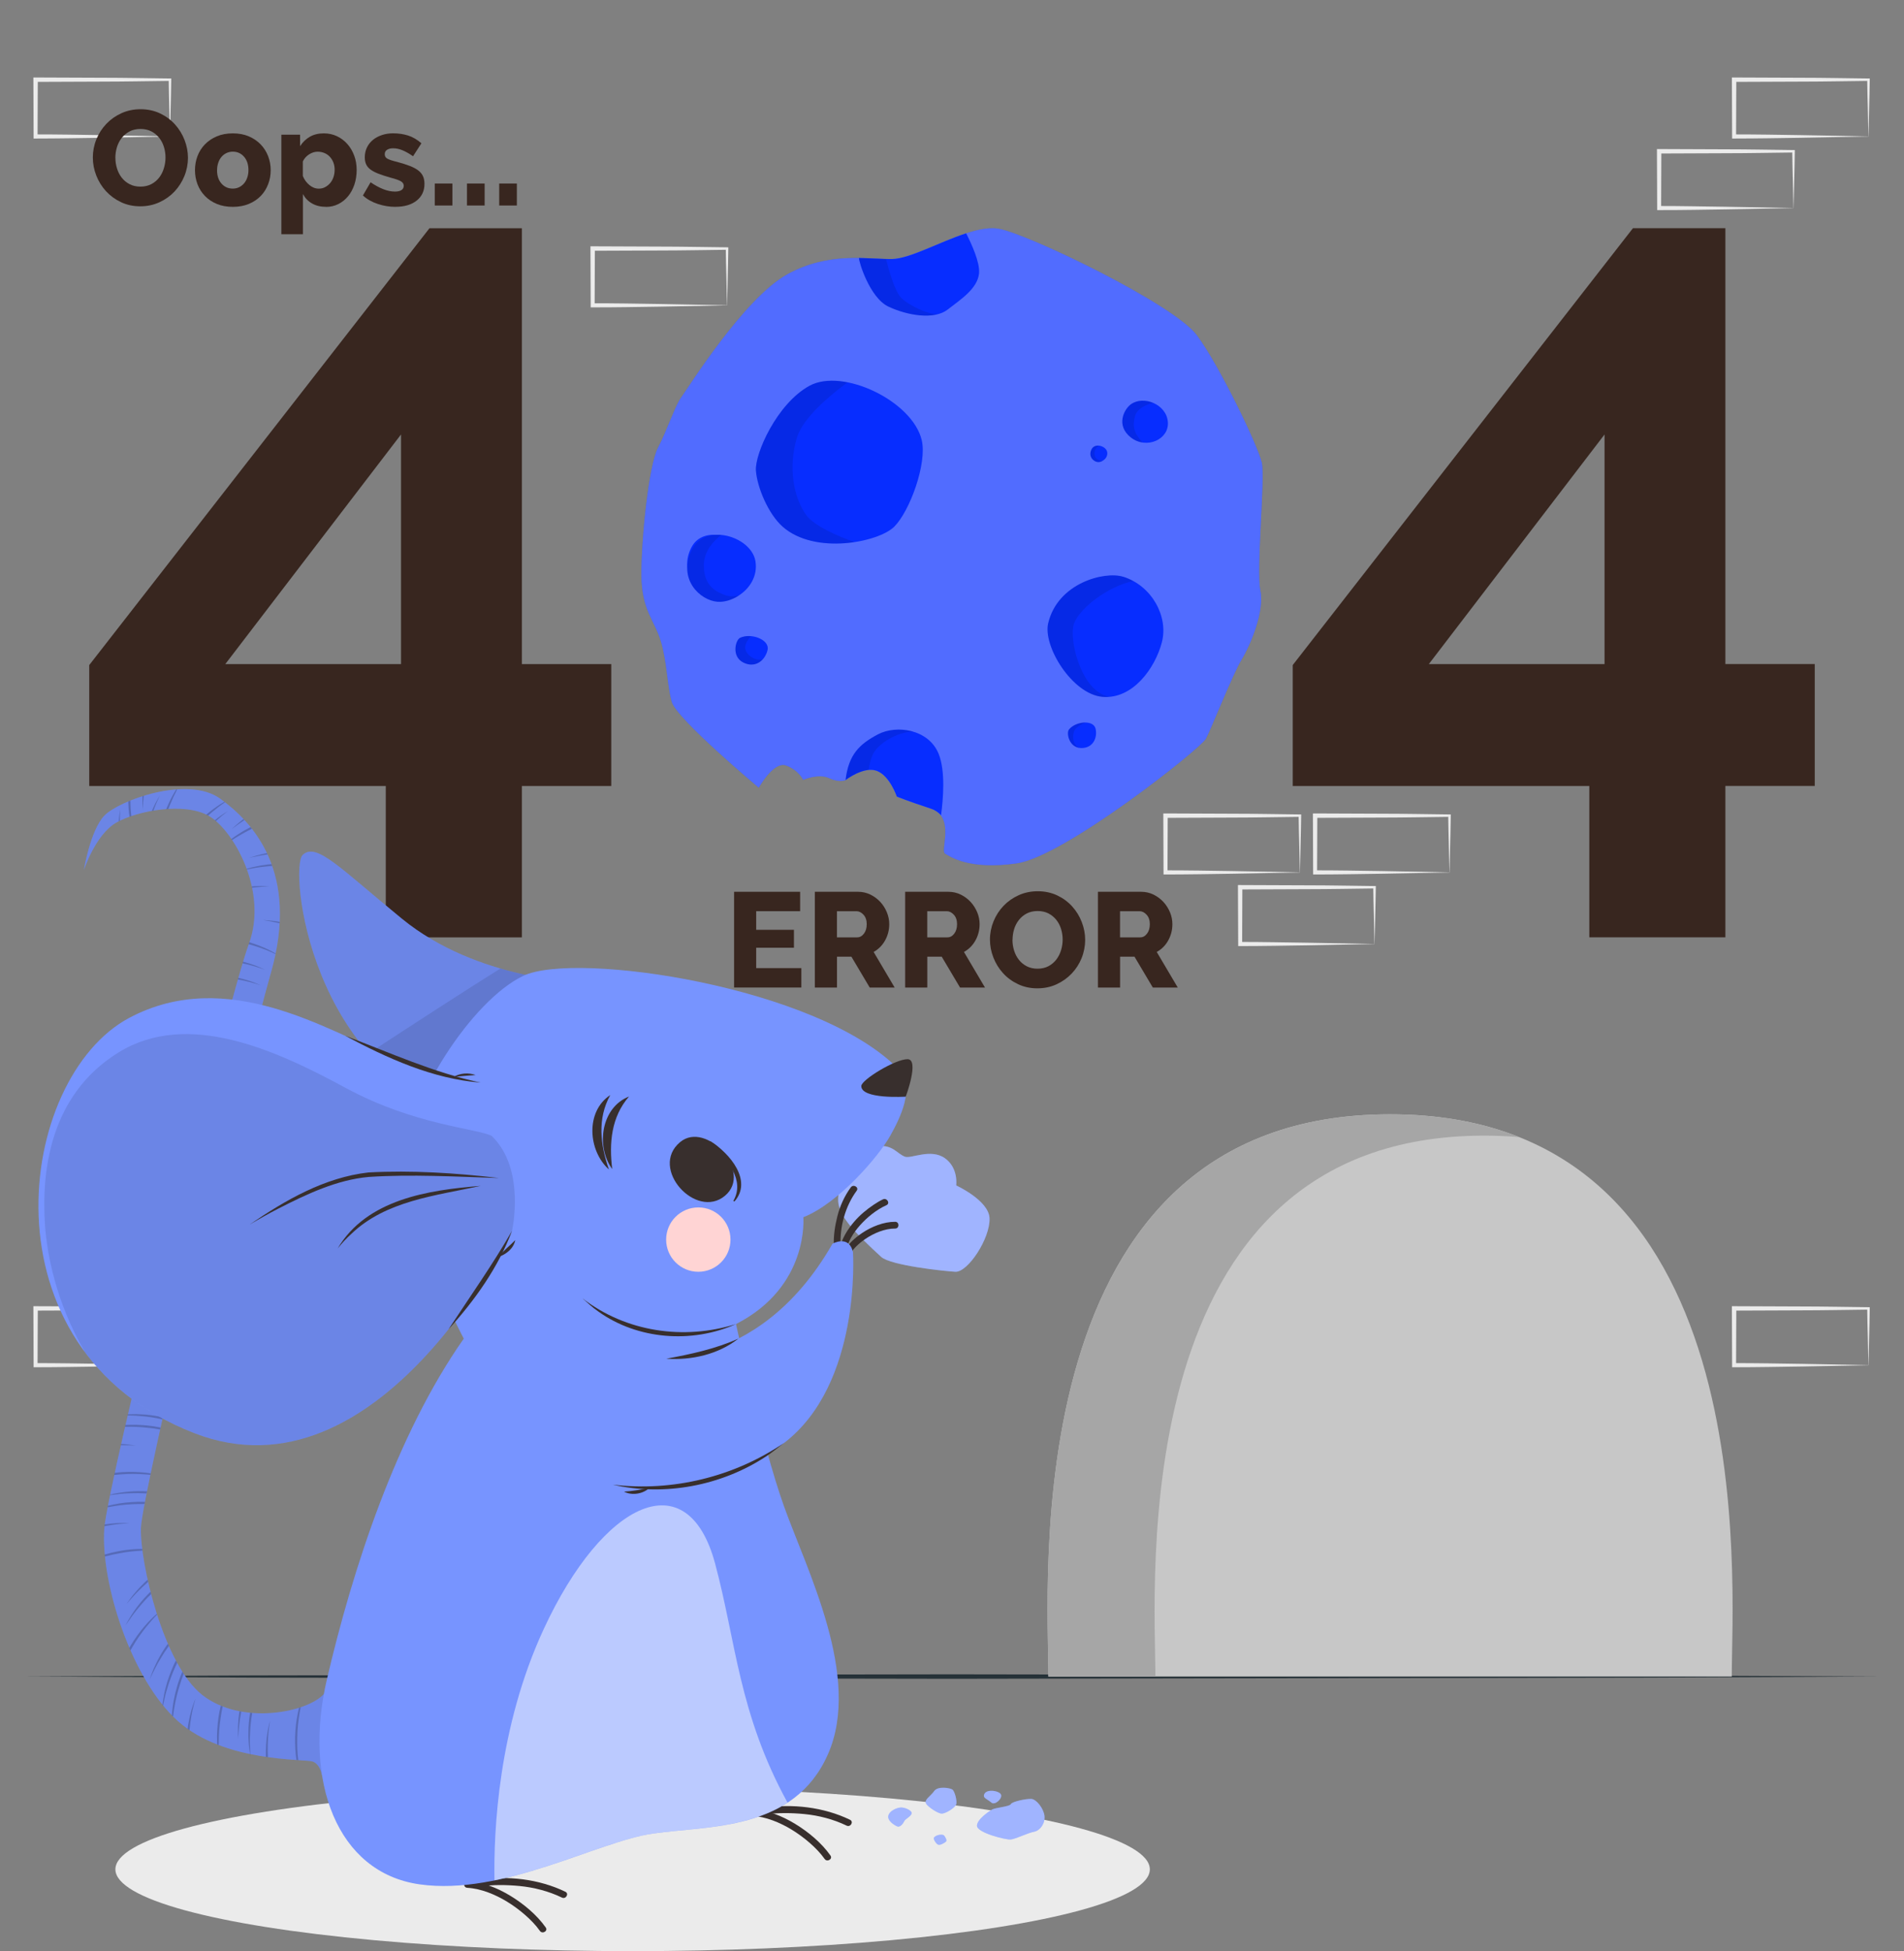 <?xml version="1.0" encoding="UTF-8"?>
<svg xmlns="http://www.w3.org/2000/svg" viewBox="0 0 423.71 434.08">
  <rect x="0" y="0" width="423.71" height="434.08" fill="#808080" stroke="none"/>
  <defs>
    <style>
      .cls-1 {
        opacity: .1;
      }

      .cls-1, .cls-2, .cls-3, .cls-4, .cls-5, .cls-6, .cls-7, .cls-8, .cls-9, .cls-10, .cls-11, .cls-12, .cls-13, .cls-14 {
        stroke-width: 0px;
      }

      .cls-2 {
        opacity: .5;
      }

      .cls-2, .cls-4, .cls-12 {
        fill: #fff;
      }

      .cls-15 {
        opacity: .2;
      }

      .cls-16, .cls-4 {
        opacity: .3;
      }

      .cls-5 {
        fill: #7794ff;
      }

      .cls-6 {
        fill: #263238;
      }

      .cls-7 {
        fill: #38261f;
      }

      .cls-8 {
        fill: #382f2d;
      }

      .cls-9 {
        fill: #072dff;
      }

      .cls-10 {
        fill: #c7c7c7;
      }

      .cls-11 {
        fill: #a6a6a6;
      }

      .cls-13 {
        fill: #ffd4d4;
      }

      .cls-14 {
        fill: #ebebeb;
      }
    </style>
  </defs>
  <g id="Background_Complete" data-name="Background Complete">
    <g>
      <path class="cls-14" d="m54.49,287.8l-14.83.28-7.51.11c-2.51.05-5.03.04-7.55.06h-.44s0-.45,0-.45l-.05-12.63v-.5s.5,0,.5,0l14.95.06c4.98,0,9.97.11,14.95.16h.28s0,.27,0,.27c-.02,2.14-.09,4.27-.13,6.38l-.14,6.26Zm0,0l-.14-6.38c-.05-2.1-.11-4.19-.13-6.26l.27.27c-4.98.05-9.97.16-14.95.16l-14.95.06.5-.5-.05,12.63-.45-.45c2.47.02,4.93,0,7.4.06l7.43.11,15.06.28Z"/>
      <path class="cls-14" d="m37.81,303.73l-14.83.28-7.51.11c-2.51.05-5.03.04-7.55.06h-.44s0-.45,0-.45l-.05-12.63v-.5s.5,0,.5,0l14.95.06c4.98,0,9.97.11,14.95.16h.28s0,.27,0,.27c-.02,2.14-.09,4.27-.13,6.38l-.14,6.26Zm0,0l-.14-6.38c-.05-2.1-.11-4.19-.13-6.26l.27.27c-4.98.05-9.97.16-14.95.16l-14.95.06.5-.5-.05,12.63-.45-.45c2.47.02,4.93,0,7.4.05l7.43.11,15.06.28Z"/>
      <path class="cls-14" d="m37.81,30.37l-14.83.28-7.51.11c-2.51.05-5.03.04-7.55.06h-.44s0-.45,0-.45l-.05-12.63v-.5s.5,0,.5,0l14.95.06c4.98,0,9.97.11,14.95.16h.28s0,.27,0,.27c-.02,2.14-.09,4.27-.13,6.38l-.14,6.26Zm0,0l-.14-6.38c-.05-2.1-.11-4.19-.13-6.26l.27.27c-4.98.05-9.97.16-14.95.16l-14.95.06.5-.5-.05,12.63-.45-.45c2.47.02,4.93,0,7.4.05l7.43.11,15.06.28Z"/>
      <path class="cls-14" d="m415.79,30.37l-14.83.28-7.51.11c-2.51.05-5.03.04-7.55.06h-.44s0-.45,0-.45l-.05-12.63v-.5s.5,0,.5,0l14.95.06c4.98,0,9.97.11,14.95.16h.28s0,.27,0,.27c-.02,2.14-.09,4.27-.13,6.38l-.14,6.26Zm0,0l-.14-6.38c-.05-2.1-.11-4.19-.13-6.26l.27.27c-4.98.05-9.97.16-14.95.16l-14.95.06.5-.5-.05,12.63-.45-.45c2.47.02,4.93,0,7.4.05l7.43.11,15.06.28Z"/>
      <path class="cls-14" d="m399.11,46.3l-14.83.28-7.51.11c-2.51.05-5.03.04-7.55.05h-.44s0-.45,0-.45l-.05-12.63v-.5s.5,0,.5,0l14.95.06c4.98,0,9.97.11,14.95.16h.28s0,.27,0,.27c-.02,2.14-.09,4.27-.13,6.38l-.14,6.26Zm0,0l-.14-6.38c-.05-2.1-.11-4.19-.13-6.26l.27.27c-4.98.05-9.97.16-14.95.16l-14.95.06.5-.5-.05,12.63-.45-.45c2.47.02,4.93,0,7.4.06l7.43.11,15.06.28Z"/>
      <path class="cls-14" d="m322.55,194.1l-14.83.28-7.51.11c-2.51.05-5.03.04-7.55.06h-.44s0-.45,0-.45l-.05-12.63v-.5s.5,0,.5,0l14.95.06c4.98,0,9.97.11,14.95.16h.28s0,.27,0,.27c-.02,2.14-.09,4.27-.13,6.38l-.14,6.26Zm0,0l-.14-6.38c-.05-2.1-.11-4.19-.13-6.26l.27.27c-4.98.05-9.97.16-14.95.16l-14.95.06.5-.5-.05,12.63-.45-.45c2.47.02,4.93,0,7.4.05l7.43.11,15.06.28Z"/>
      <path class="cls-14" d="m305.87,210.03l-14.83.28-7.51.11c-2.51.05-5.03.04-7.55.06h-.44s0-.45,0-.45l-.05-12.63v-.5s.5,0,.5,0l14.95.06c4.98,0,9.97.11,14.95.16h.28s0,.27,0,.27c-.02,2.14-.09,4.27-.13,6.38l-.14,6.26Zm0,0l-.14-6.38c-.05-2.1-.11-4.19-.13-6.26l.27.27c-4.98.05-9.97.16-14.95.16l-14.95.06.5-.5-.05,12.63-.45-.45c2.47.02,4.93,0,7.4.06l7.43.11,15.06.28Z"/>
      <path class="cls-14" d="m289.26,194.1l-14.83.28-7.51.11c-2.51.05-5.03.04-7.55.06h-.44s0-.45,0-.45l-.05-12.63v-.5s.5,0,.5,0l14.95.06c4.98,0,9.97.11,14.95.16h.28s0,.27,0,.27c-.02,2.14-.09,4.27-.13,6.38l-.14,6.26Zm0,0l-.14-6.38c-.05-2.1-.11-4.19-.13-6.26l.27.27c-4.98.05-9.97.16-14.95.16l-14.95.06.5-.5-.05,12.63-.45-.45c2.47.02,4.93,0,7.4.05l7.43.11,15.06.28Z"/>
      <path class="cls-14" d="m415.79,303.73l-14.83.28-7.51.11c-2.51.05-5.03.04-7.55.06h-.44s0-.45,0-.45l-.05-12.63v-.5s.5,0,.5,0l14.95.06c4.98,0,9.97.11,14.95.16h.28s0,.27,0,.27c-.02,2.14-.09,4.27-.13,6.38l-.14,6.26Zm0,0l-.14-6.38c-.05-2.1-.11-4.19-.13-6.26l.27.27c-4.98.05-9.97.16-14.95.16l-14.95.06.5-.5-.05,12.63-.45-.45c2.47.02,4.93,0,7.4.05l7.43.11,15.06.28Z"/>
      <path class="cls-14" d="m161.78,67.94l-14.83.28-7.51.11c-2.51.05-5.03.04-7.55.05h-.44s0-.45,0-.45l-.05-12.63v-.5s.5,0,.5,0l14.95.06c4.98,0,9.97.11,14.95.16h.28s0,.27,0,.27c-.02,2.14-.09,4.27-.13,6.38l-.14,6.26Zm0,0l-.14-6.38c-.05-2.1-.11-4.19-.13-6.26l.27.27c-4.98.05-9.97.16-14.95.16l-14.95.06.5-.5-.05,12.63-.45-.45c2.47.02,4.93,0,7.4.05l7.43.11,15.06.28Z"/>
    </g>
  </g>
  <g id="Floor">
    <polygon class="cls-6" points="5.23 372.99 56.88 372.74 108.54 372.65 211.85 372.49 315.17 372.65 366.82 372.74 418.48 372.99 366.82 373.23 315.17 373.32 211.85 373.49 108.54 373.32 56.88 373.23 5.23 372.99"/>
  </g>
  <g id="Shadow">
    <ellipse class="cls-14" cx="140.78" cy="415.88" rx="115.1" ry="18.2"/>
  </g>
  <g id="Mouse_house" data-name="Mouse house">
    <g>
      <path class="cls-10" d="m385.39,372.99h-152.08c0-20.58-7.75-125.09,76.03-125.09s76.04,104.51,76.04,125.09Z"/>
      <path class="cls-11" d="m338.08,252.98c-2.5-.22-5.11-.33-7.81-.33-80.62,0-73.15,100.55-73.15,120.34h-23.82c0-20.57-7.75-125.08,76.04-125.08,11.11,0,20.62,1.84,28.74,5.07Z"/>
    </g>
  </g>
  <g id="_404_Error" data-name="404 Error">
    <g>
      <g>
        <path class="cls-7" d="m85.85,208.54v-33.68H19.86v-26.9L95.57,50.78h20.57v96.96h19.89v27.12h-19.89v33.68h-30.29Zm-35.71-60.8h39.1v-51.08l-39.1,51.08Z"/>
        <path class="cls-7" d="m353.68,208.54v-33.68h-66v-26.9l75.71-97.19h20.57v96.96h19.89v27.12h-19.89v33.68h-30.29Zm-35.71-60.8h39.1v-51.08l-39.1,51.08Z"/>
        <g>
          <g>
            <path class="cls-9" d="m175.2,61.03c9.33-5.1,17.67-3.32,23.32-3.4,5.65-.08,17.15-7.91,23.75-6.73,6.6,1.18,38.96,16.78,44.09,23.71,5.13,6.93,13.64,24.73,14.43,28.31.79,3.58-1.29,23.8-.32,28.43.98,4.63-2.2,12.17-4.18,15.41s-6.75,15.38-7.93,17.58c-1.18,2.21-31.48,26.23-42.12,27.74-10.65,1.5-14.75-1.5-15.91-2.16-1.16-.66,2.34-8.21-3.17-10.02-5.51-1.81-7.57-2.69-7.57-2.69,0,0-1.56-4.63-4.46-5.72-2.9-1.09-6.95,2.05-6.95,2.05,0,0-1.23.69-3.65-.42-2.42-1.11-5.79.38-5.79.38,0,0-.97-2.14-3.78-3.19-2.81-1.05-6.1,4.93-6.1,4.93,0,0-18.37-15.36-19.38-19.13-1.02-3.77-1.02-8.78-2.41-13.45-1.39-4.67-4.28-6.86-4.33-14.69-.05-7.83,1.62-24.4,3.68-28.34,2.06-3.93,3.86-9.45,5.15-11.17,1.29-1.72,13.99-22.15,23.64-27.42Z"/>
            <g class="cls-16">
              <path class="cls-12" d="m175.2,61.03c9.33-5.1,17.67-3.32,23.32-3.4,5.65-.08,17.15-7.91,23.75-6.73,6.6,1.18,38.96,16.78,44.09,23.71,5.13,6.93,13.64,24.73,14.43,28.31.79,3.58-1.29,23.8-.32,28.43.98,4.63-2.2,12.17-4.18,15.41s-6.75,15.38-7.93,17.58c-1.18,2.21-31.48,26.23-42.12,27.74-10.65,1.5-14.75-1.5-15.91-2.16-1.16-.66,2.34-8.21-3.17-10.02-5.51-1.81-7.57-2.69-7.57-2.69,0,0-1.56-4.63-4.46-5.72-2.9-1.09-6.95,2.05-6.95,2.05,0,0-1.23.69-3.65-.42-2.42-1.11-5.79.38-5.79.38,0,0-.97-2.14-3.78-3.19-2.81-1.05-6.1,4.93-6.1,4.93,0,0-18.37-15.36-19.38-19.13-1.02-3.77-1.02-8.78-2.41-13.45-1.39-4.67-4.28-6.86-4.33-14.69-.05-7.83,1.62-24.4,3.68-28.34,2.06-3.93,3.86-9.45,5.15-11.17,1.29-1.72,13.99-22.15,23.64-27.42Z"/>
            </g>
          </g>
          <g>
            <path class="cls-9" d="m237.89,162.29c1.54-1.87,5.47-2.19,5.92-.16s-.58,4.35-3.25,4.29c-2.67-.06-3.3-3.36-2.67-4.13Z"/>
            <path class="cls-1" d="m240.22,166.38c-2.39-.3-2.94-3.36-2.34-4.09.84-1.02,2.38-1.58,3.68-1.55-.69.25-2.35,1.1-2.6,2.13-.25,1.01-.33,2.81,1.26,3.51Z"/>
          </g>
          <path class="cls-9" d="m153.87,121.78c2.64-5.18,11.31-2.44,12.08,2.22.78,4.66-3.88,7.98-7.21,7.76-3.33-.22-7.76-4.32-4.88-9.98Z"/>
          <g>
            <path class="cls-9" d="m249.96,128.32c-4.15-1.3-14.58,1.37-16.7,10.34-1.21,5.12,5.36,15.8,12.09,16.37,6.73.58,11.72-6.4,13.21-12.14,1.5-5.73-2.24-12.59-8.6-14.58Z"/>
            <path class="cls-1" d="m246.96,155.03c-.52.06-1.06.06-1.61.01-6.72-.58-13.3-11.27-12.09-16.38,2.11-8.97,12.55-11.65,16.7-10.34.79.25,1.53.57,2.23.96-5.39,1-12.77,6.39-13.38,10.23-.65,4.12,2.2,14.58,8.15,15.53Z"/>
          </g>
          <g>
            <path class="cls-9" d="m217.88,60.78c-.34,3.43-3.99,5.76-6.99,8.09-2.99,2.33-8.98,1.33-13.19-.66-4.21-2-6.65-10.2-6.54-10.81h0c2.76.03,5.24.26,7.35.23,3.89-.05,10.56-3.79,16.49-5.72,1.18,2.31,3.1,6.47,2.87,8.87Z"/>
            <path class="cls-1" d="m208.55,69.94c-3.18.78-7.56-.18-10.85-1.73-4.21-2-6.65-10.2-6.54-10.81h0c2.2.03,4.22.17,6.02.22.52,2.14,1.93,7.38,3.5,8.78,2,1.78,5.75,3.46,7.86,3.54Z"/>
          </g>
          <g>
            <path class="cls-9" d="m251.69,89.93c2.79-1.99,7.87-.02,8.2,3.92.33,3.95-4.77,6.16-8.2,3.5-3.44-2.66-1.55-6.32,0-7.43Z"/>
            <path class="cls-1" d="m252.57,92.59c-.58,2.16-.32,3.68,1.71,5.87-.9-.12-1.79-.48-2.6-1.1-3.43-2.66-1.55-6.32,0-7.43,1.39-.99,3.36-1,5.02-.26-.22-.09-3.55.76-4.13,2.92Z"/>
          </g>
          <g>
            <path class="cls-9" d="m209.42,181.36c-.61-.65-1.36-1.16-2.27-1.46-5.52-1.81-7.57-2.69-7.57-2.69,0,0-1.56-4.63-4.46-5.72-2.89-1.09-6.95,2.05-6.95,2.05.67-5.69,3.1-7.99,7.2-10.16,4.11-2.17,11.31-1.18,13.53,4.37,1.53,3.83.99,10.11.52,13.61Z"/>
            <path class="cls-1" d="m203.26,162.79c-2.73-.12-7.05,1.99-8.66,4.43-.72,1.09-1.1,2.66-1.31,4.07-2.52.24-5.12,2.25-5.12,2.25.67-5.69,3.1-7.99,7.2-10.16,2.17-1.14,5.19-1.41,7.89-.59Z"/>
          </g>
          <g>
            <path class="cls-9" d="m180.12,85.84c-7.25,3.98-12.16,15.13-11.9,18.85.27,3.72,2.75,9.65,5.94,12.48,7.2,6.37,21.4,3.45,24.85,0s7.33-14.05,6.11-19.25c-2.06-8.69-17.59-16.15-25-12.08Z"/>
            <path class="cls-1" d="m190.12,120.6c-5.39.81-11.83.22-15.96-3.44-3.2-2.83-5.68-8.76-5.94-12.47-.27-3.72,4.64-14.87,11.89-18.85,2.28-1.25,5.32-1.41,8.5-.78-3.74,2.75-9.91,7.83-11.26,12.28-1.97,6.49-.81,13.26,2.02,17.19,1.8,2.51,7.14,4.77,10.75,6.07Z"/>
          </g>
          <g>
            <path class="cls-9" d="m164.35,132.53c-1.48.96-3.17,1.45-4.64,1.35-3.88-.26-9.05-5.04-5.69-11.64,1.31-2.57,3.88-3.46,6.5-3.23,3.51.32,7.07,2.69,7.59,5.82.56,3.37-1.32,6.15-3.76,7.7Z"/>
            <path class="cls-1" d="m164.35,132.53c-1.48.96-3.17,1.45-4.64,1.35-3.88-.26-9.05-5.04-5.69-11.64,1.31-2.57,3.88-3.46,6.5-3.23-1.52,1.15-3.9,3.5-3.9,6.78,0,4.81,3.01,5.96,4.85,6.65.8.29,1.9.24,2.88.09Z"/>
          </g>
          <g>
            <path class="cls-9" d="m245.46,102.47c-.36.24-.78.36-1.14.33-.96-.06-2.23-1.24-1.4-2.86.32-.63.96-.85,1.6-.8.86.08,1.74.66,1.87,1.43.14.83-.32,1.51-.92,1.89Z"/>
            <path class="cls-1" d="m245.46,102.47c-.36.24-.78.36-1.14.33-.96-.06-2.23-1.24-1.4-2.86.32-.63.96-.85,1.6-.8-.37.28-.96.86-.96,1.67,0,1.18.74,1.47,1.19,1.64.2.07.47.06.71.02Z"/>
          </g>
          <g>
            <path class="cls-9" d="m164.69,141.9c2.48-1.17,6.64.41,6.12,2.7s-2.7,4.15-5.39,2.8c-2.7-1.35-1.74-5.02-.73-5.5Z"/>
            <path class="cls-1" d="m169.73,146.7c-1,1.1-2.54,1.59-4.32.7-2.69-1.34-1.74-5.02-.72-5.49.71-.34,1.57-.44,2.41-.37-.55.61-1.27,1.56-1.27,2.5,0,1.5,2.03,3.07,3.9,2.67Z"/>
          </g>
        </g>
      </g>
      <g>
        <path class="cls-7" d="m178.33,215.38v4.32h-14.97v-21.3h14.7v4.32h-9.78v4.14h8.4v3.99h-8.4v4.53h10.05Z"/>
        <path class="cls-7" d="m181.33,219.7v-21.3h9.6c1,0,1.92.21,2.78.63.85.42,1.58.97,2.21,1.65.62.68,1.1,1.45,1.45,2.31.35.86.52,1.73.52,2.61,0,.66-.08,1.3-.24,1.91-.16.61-.39,1.19-.69,1.72-.3.54-.67,1.03-1.09,1.46-.43.43-.91.79-1.45,1.1l4.68,7.92h-5.55l-4.08-6.87h-3.21v6.87h-4.92Zm4.92-11.16h4.5c.58,0,1.08-.27,1.5-.82.42-.55.63-1.25.63-2.12s-.24-1.58-.72-2.1c-.48-.52-1-.78-1.56-.78h-4.35v5.82Z"/>
        <path class="cls-7" d="m201.43,219.7v-21.3h9.6c1,0,1.92.21,2.78.63.85.42,1.58.97,2.21,1.65.62.68,1.1,1.45,1.46,2.31.35.86.52,1.73.52,2.61,0,.66-.08,1.3-.24,1.91-.16.61-.39,1.19-.69,1.72-.3.54-.67,1.03-1.09,1.46-.43.43-.92.79-1.46,1.1l4.68,7.92h-5.55l-4.08-6.87h-3.21v6.87h-4.92Zm4.92-11.16h4.5c.58,0,1.08-.27,1.5-.82.42-.55.63-1.25.63-2.12s-.24-1.58-.72-2.1c-.48-.52-1-.78-1.56-.78h-4.35v5.82Z"/>
        <path class="cls-7" d="m230.86,219.88c-1.58,0-3.02-.31-4.32-.93-1.3-.62-2.41-1.43-3.33-2.45-.92-1.01-1.63-2.16-2.14-3.46-.51-1.3-.77-2.64-.77-4.02s.27-2.75.8-4.05c.53-1.3,1.27-2.44,2.22-3.44.95-.99,2.07-1.78,3.38-2.37,1.3-.59,2.72-.88,4.26-.88s3.02.31,4.32.93c1.3.62,2.41,1.44,3.33,2.46.92,1.02,1.63,2.18,2.13,3.48.5,1.3.75,2.62.75,3.96s-.27,2.75-.79,4.05c-.53,1.3-1.27,2.45-2.21,3.43-.94.99-2.06,1.79-3.36,2.39-1.3.6-2.72.9-4.26.9Zm-5.55-10.8c0,.82.12,1.62.36,2.39.24.77.59,1.45,1.07,2.06.47.6,1.05,1.08,1.75,1.44.7.36,1.5.54,2.4.54s1.76-.19,2.46-.57c.7-.38,1.28-.88,1.74-1.49.46-.61.81-1.3,1.04-2.07.23-.77.35-1.55.35-2.35s-.12-1.61-.36-2.38c-.24-.77-.6-1.45-1.08-2.04-.48-.59-1.07-1.06-1.75-1.41-.69-.35-1.49-.52-2.38-.52s-1.76.19-2.45.56c-.69.37-1.27.85-1.74,1.46-.47.6-.82,1.29-1.05,2.05-.23.77-.34,1.56-.34,2.35Z"/>
        <path class="cls-7" d="m244.33,219.7v-21.3h9.6c1,0,1.92.21,2.78.63.85.42,1.58.97,2.21,1.65.62.68,1.1,1.45,1.46,2.31.35.86.52,1.73.52,2.61,0,.66-.08,1.3-.24,1.91-.16.61-.39,1.19-.69,1.72-.3.54-.66,1.03-1.09,1.46s-.92.79-1.46,1.1l4.68,7.92h-5.55l-4.08-6.87h-3.21v6.87h-4.92Zm4.92-11.16h4.5c.58,0,1.08-.27,1.5-.82.42-.55.63-1.25.63-2.12s-.24-1.58-.72-2.1c-.48-.52-1-.78-1.56-.78h-4.35v5.82Z"/>
      </g>
      <g>
        <path class="cls-7" d="m31.23,45.9c-1.58,0-3.02-.31-4.32-.93-1.3-.62-2.41-1.44-3.33-2.44-.92-1.01-1.64-2.17-2.15-3.47-.51-1.3-.77-2.64-.77-4.02s.26-2.75.79-4.05c.53-1.3,1.27-2.44,2.22-3.44.95-.99,2.07-1.78,3.37-2.37,1.3-.59,2.72-.88,4.26-.88s3.02.31,4.32.93c1.3.62,2.41,1.44,3.33,2.46s1.63,2.18,2.13,3.48c.5,1.3.75,2.62.75,3.96s-.27,2.75-.8,4.05c-.53,1.3-1.27,2.44-2.2,3.44-.94.99-2.06,1.79-3.36,2.38-1.3.6-2.72.9-4.26.9Zm-5.55-10.8c0,.82.12,1.62.36,2.39.24.77.59,1.46,1.06,2.05.47.6,1.05,1.08,1.75,1.44.7.36,1.5.54,2.4.54s1.76-.19,2.46-.57c.7-.38,1.28-.87,1.74-1.48.46-.61.8-1.3,1.03-2.07.23-.77.35-1.55.35-2.36s-.12-1.61-.36-2.38c-.24-.77-.6-1.45-1.08-2.04-.48-.59-1.06-1.06-1.75-1.41-.69-.35-1.49-.52-2.39-.52s-1.75.19-2.44.56c-.69.37-1.27.85-1.74,1.46-.47.6-.82,1.29-1.05,2.05-.23.77-.35,1.56-.35,2.36Z"/>
        <path class="cls-7" d="m51.81,46.02c-1.34,0-2.53-.22-3.58-.66-1.05-.44-1.94-1.04-2.65-1.79-.72-.75-1.27-1.62-1.64-2.61-.37-.99-.55-2.02-.55-3.1s.18-2.12.55-3.11c.37-.99.92-1.86,1.64-2.61.72-.75,1.6-1.35,2.65-1.8,1.05-.45,2.25-.67,3.58-.67s2.53.22,3.57.67c1.04.45,1.92,1.05,2.64,1.8.72.75,1.27,1.62,1.65,2.61.38.99.57,2.02.57,3.11s-.18,2.11-.56,3.1c-.37.99-.91,1.86-1.63,2.61-.72.75-1.6,1.35-2.66,1.79-1.05.44-2.25.66-3.58.66Zm-3.51-8.16c0,1.24.33,2.23.99,2.98.66.75,1.5,1.12,2.52,1.12.5,0,.96-.1,1.38-.3.42-.2.78-.48,1.1-.84.31-.36.56-.79.73-1.3.18-.51.27-1.07.27-1.67,0-1.24-.33-2.24-.99-2.99-.66-.75-1.49-1.12-2.49-1.12-.5,0-.96.1-1.39.3-.43.2-.8.48-1.11.84-.31.36-.56.79-.73,1.31-.18.51-.27,1.06-.27,1.66Z"/>
        <path class="cls-7" d="m72.57,46.02c-1.2,0-2.24-.25-3.12-.75-.88-.5-1.56-1.2-2.04-2.1v8.94h-4.8v-22.14h4.17v2.55c.58-.9,1.31-1.6,2.18-2.1s1.9-.75,3.1-.75c1.06,0,2.03.21,2.92.63.89.42,1.66,1,2.31,1.73.65.73,1.16,1.59,1.53,2.58.37.99.55,2.06.55,3.2s-.17,2.27-.51,3.27c-.34,1-.81,1.87-1.41,2.59-.6.73-1.32,1.31-2.16,1.73-.84.42-1.75.63-2.73.63Zm-1.62-4.05c.52,0,.99-.11,1.42-.35.43-.23.8-.53,1.12-.91.32-.38.56-.83.73-1.34.17-.51.25-1.04.25-1.6s-.09-1.11-.28-1.61c-.19-.49-.45-.91-.78-1.27-.33-.36-.73-.64-1.2-.84-.47-.2-.98-.3-1.52-.3-.66,0-1.29.2-1.9.59-.61.39-1.08.91-1.4,1.57v3.24c.32.8.8,1.47,1.45,2.01.65.54,1.35.81,2.09.81Z"/>
        <path class="cls-7" d="m88.02,46.02c-1.34,0-2.66-.21-3.96-.65-1.3-.43-2.4-1.05-3.3-1.88l1.71-2.94c.96.66,1.89,1.17,2.81,1.53.91.36,1.78.54,2.62.54.62,0,1.1-.11,1.44-.33.34-.22.51-.54.51-.96s-.22-.75-.64-1c-.43-.25-1.19-.52-2.27-.8-1.06-.3-1.95-.59-2.68-.87-.73-.28-1.33-.59-1.79-.93-.46-.34-.79-.73-.99-1.17-.2-.44-.3-.96-.3-1.56,0-.8.16-1.53.48-2.19.32-.66.76-1.22,1.32-1.68.56-.46,1.23-.82,2-1.08.77-.26,1.6-.39,2.5-.39,1.18,0,2.28.16,3.31.48,1.03.32,2.03.9,2.99,1.74l-1.86,2.88c-.9-.62-1.7-1.07-2.4-1.35s-1.38-.42-2.04-.42c-.52,0-.96.1-1.32.32-.36.21-.54.54-.54,1s.19.77.58.99c.39.22,1.11.46,2.18.72,1.12.3,2.06.6,2.83.9.77.3,1.4.64,1.87,1,.48.37.83.79,1.05,1.28.22.48.33,1.05.33,1.71,0,1.56-.58,2.8-1.74,3.72-1.16.92-2.73,1.38-4.71,1.38Z"/>
        <path class="cls-7" d="m96.75,45.72v-4.89h3.93v4.89h-3.93Z"/>
        <path class="cls-7" d="m103.92,45.72v-4.89h3.93v4.89h-3.93Z"/>
        <path class="cls-7" d="m111.09,45.72v-4.89h3.93v4.89h-3.93Z"/>
      </g>
    </g>
  </g>
  <g id="Character">
    <g>
      <g>
        <path class="cls-5" d="m212.6,282.94c-2.47-.14-14.43-1.4-16.52-3.32-5.7-5.24-8.98-8.64-9.5-11.87-.46-2.87,1.81-8.3,1.86-11.25.05-2.95,5.05-1.34,6.78-1.52,3.56-.36,4.35,1.7,6.21,2.37,1.31.47,5.73-1.91,8.86.33,3.05,2.18,2.5,6.05,2.5,6.05,0,0,7.29,3.33,7.42,7.32.15,4.49-4.83,12.04-7.61,11.89Z"/>
        <path class="cls-4" d="m212.6,282.94c-2.47-.14-14.43-1.4-16.52-3.32-5.7-5.24-8.98-8.64-9.5-11.87-.46-2.87,1.81-8.3,1.86-11.25.05-2.95,5.05-1.34,6.78-1.52,3.56-.36,4.35,1.7,6.21,2.37,1.31.47,5.73-1.91,8.86.33,3.05,2.18,2.5,6.05,2.5,6.05,0,0,7.29,3.33,7.42,7.32.15,4.49-4.83,12.04-7.61,11.89Z"/>
      </g>
      <g>
        <path class="cls-5" d="m72.17,376.77c-3.63,4.24-18.45,7.16-27.16.32-8.71-6.84-13.89-29.52-13.65-37.17.24-7.65,22.59-101.24,28.95-123.57,6.36-22.32-4-33.38-11.3-38.66-7.3-5.28-22.7.47-25.82,3.8-3.12,3.32-4.54,12.12-4.54,12.12,0,0,2.59-8,7.3-10.64,4.71-2.64,15.06-4.54,20.48-1.48,5.41,3.06,13.36,16.69,8.92,28.61-4.44,11.91-31.51,119.99-32.15,130.09-.77,12.13,6.06,33.5,16.41,42.73,10.36,9.23,28.12,8.36,29.95,8.97,1.83.61,2.16,3.38,2.16,3.38l.47-18.5Z"/>
        <path class="cls-1" d="m72.17,376.77c-3.63,4.24-18.45,7.16-27.16.32-8.71-6.84-13.89-29.52-13.65-37.17.24-7.65,22.59-101.24,28.95-123.57,6.36-22.32-4-33.38-11.3-38.66-7.3-5.28-22.7.47-25.82,3.8-3.12,3.32-4.54,12.12-4.54,12.12,0,0,2.59-8,7.3-10.64,4.71-2.64,15.06-4.54,20.48-1.48,5.41,3.06,13.36,16.69,8.92,28.61-4.44,11.91-31.51,119.99-32.15,130.09-.77,12.13,6.06,33.5,16.41,42.73,10.36,9.23,28.12,8.36,29.95,8.97,1.83.61,2.16,3.38,2.16,3.38l.47-18.5Z"/>
        <g class="cls-15">
          <path class="cls-3" d="m66.67,381.12c-.29,1.77-.49,3.54-.51,5.33-.05,1.71,0,3.43.21,5.13-.13,0-.26-.01-.4-.03-.27-1.69-.32-3.41-.3-5.11.05-1.81.25-3.62.62-5.39.08-.37.16-.74.25-1.11.13-.04.25-.08.37-.12-.09.43-.17.87-.24,1.3Z"/>
          <path class="cls-3" d="m53.69,380.78l-.12.69c-.33,1.76-.45,3.54-.57,5.34-.03-.9-.07-1.8-.04-2.7.06-.9.1-1.8.23-2.7.03-.24.06-.47.09-.7.13.03.27.05.41.07Z"/>
          <path class="cls-3" d="m55.7,390.24c0,.19,0,.37.02.56-.03-.19-.06-.38-.08-.57-.11-.7-.21-1.4-.27-2.11-.05-.9-.12-1.8-.09-2.71-.01-1.45.14-2.91.36-4.36.16.01.33.03.49.04-.25,1.43-.41,2.88-.47,4.34-.11,1.6-.04,3.2.04,4.81Z"/>
          <path class="cls-3" d="m59.59,388.2c-.02.91-.01,1.82.03,2.73-.15-.02-.31-.05-.46-.07-.02-.9,0-1.79.05-2.68.11-1.8.36-3.6.9-5.32-.34,1.77-.48,3.55-.52,5.34Z"/>
          <path class="cls-3" d="m49.55,379.65c-.18.84-.34,1.69-.45,2.54-.26,1.77-.41,3.55-.41,5.34-.01.24-.01.47-.01.71-.12-.04-.23-.08-.35-.13,0-.19-.02-.39-.02-.58-.09-1.81.07-3.62.3-5.41.13-.89.3-1.77.52-2.64.14.06.28.12.42.17Z"/>
          <path class="cls-3" d="m39.42,369.95c-.13.26-.25.52-.36.78-.74,1.62-1.38,3.3-1.87,5.01-.38,1.21-.65,2.45-.9,3.7-.05-.06-.09-.11-.14-.17.03-.33.08-.66.13-.98.16-.88.3-1.78.54-2.65.42-1.76,1.07-3.46,1.78-5.12.17-.37.35-.74.53-1.1.1.18.19.35.29.53Z"/>
          <path class="cls-3" d="m40.88,372.39c-.31.77-.58,1.55-.82,2.34-.54,1.69-.98,3.43-1.26,5.19-.12.66-.22,1.31-.29,1.98-.09-.09-.18-.18-.26-.28.03-.59.08-1.17.17-1.75.21-1.8.65-3.56,1.17-5.3.29-.9.61-1.79.98-2.66.1.16.2.32.31.48Z"/>
          <path class="cls-3" d="m43.52,377.9c-.54,1.72-.91,3.48-1.15,5.25-.08.59-.15,1.18-.2,1.77-.14-.09-.28-.19-.42-.29.06-.51.14-1.03.24-1.54.33-1.78.79-3.54,1.53-5.19Z"/>
          <path class="cls-3" d="m37.58,366.19c-.65.88-1.25,1.79-1.8,2.73-.95,1.52-1.72,3.14-2.49,4.76.3-.84.59-1.7.95-2.53.39-.81.75-1.64,1.2-2.42.56-1.06,1.21-2.07,1.92-3.04.07.17.14.34.22.5Z"/>
          <path class="cls-3" d="m32.96,351.93c-.37.33-.74.66-1.1,1-1.32,1.2-2.51,2.55-3.7,3.89.53-.72,1.04-1.47,1.62-2.16.59-.68,1.17-1.38,1.82-2.01.4-.42.82-.82,1.25-1.19.04.15.08.31.11.47Z"/>
          <path class="cls-3" d="m33.63,354.65c-.89.85-1.73,1.75-2.51,2.7-1.18,1.34-2.19,2.82-3.22,4.3.44-.79.86-1.59,1.35-2.34.51-.75,1-1.51,1.57-2.21.81-1.06,1.71-2.04,2.67-2.97.05.17.09.35.14.52Z"/>
          <path class="cls-3" d="m34.96,359.21h0c-.86.87-1.65,1.78-2.4,2.72-1.11,1.4-2.16,2.85-3.04,4.41-.17.28-.33.56-.49.84-.08-.18-.16-.37-.24-.56.09-.18.2-.36.3-.54.93-1.55,1.99-3.03,3.17-4.39.82-.94,1.69-1.84,2.64-2.65.02.06.04.11.06.17Z"/>
          <path class="cls-3" d="m31.69,344.98c-1.73.09-3.47.25-5.16.6-1.07.19-2.14.42-3.19.71-.01-.15-.03-.3-.04-.45,1.03-.3,2.08-.54,3.14-.75,1.72-.32,3.45-.49,5.2-.5.02.13.03.26.05.39Z"/>
          <path class="cls-3" d="m32.71,331.78c-.04.16-.07.32-.1.48-1.27-.08-2.54-.09-3.81-.03-1.45.03-2.88.2-4.32.4,0-.04.01-.07.02-.11.53-.13,1.05-.25,1.59-.34.89-.13,1.79-.28,2.69-.34,1.31-.12,2.62-.12,3.93-.06Z"/>
          <path class="cls-3" d="m32.25,334.13c-.03.16-.06.32-.09.47-.49-.01-.98-.01-1.47.01-1.79.03-3.57.18-5.33.48-.48.07-.95.15-1.42.24.02-.11.04-.22.07-.33.42-.11.85-.21,1.28-.29,1.77-.38,3.58-.53,5.39-.6.52-.01,1.05,0,1.57.02Z"/>
          <path class="cls-3" d="m28.79,338.91c-1.8.04-3.58.26-5.33.59-.07.01-.15.03-.22.05,0-.12.03-.26.05-.4.03-.01.07-.02.1-.02,1.79-.26,3.6-.39,5.4-.22Z"/>
          <path class="cls-3" d="m33.53,327.78c-.03.12-.05.23-.07.34-.31-.04-.63-.07-.94-.09-1.78-.12-3.57-.17-5.35-.03-.59.04-1.17.08-1.76.15.04-.17.08-.33.11-.49.54-.06,1.08-.11,1.62-.15,1.81-.11,3.62-.07,5.42.14.32.04.65.08.97.13Z"/>
          <path class="cls-3" d="m36.24,315.28c-.04.16-.07.33-.11.49-1.67-.37-3.38-.63-5.11-.75-.87-.08-1.75-.12-2.62-.12.02-.08.04-.16.06-.25.86-.02,1.72-.07,2.59-.01,1.75.04,3.48.31,5.19.64Z"/>
          <path class="cls-3" d="m35.73,317.59c-.04.15-.07.3-.1.44-1-.19-2.01-.33-3.02-.41-1.59-.17-3.2-.24-4.8-.18.03-.14.07-.28.1-.42,1.58-.1,3.17-.03,4.75.1,1.03.1,2.05.26,3.07.47Z"/>
          <path class="cls-3" d="m30.21,321.65c-1.11-.11-2.22-.14-3.33-.12.02-.09.04-.19.07-.28,1.1.05,2.19.17,3.26.4Z"/>
          <path class="cls-3" d="m39.23,302.08c-.03.12-.05.23-.08.35-1.62-.33-3.27-.5-4.92-.68.9.01,1.8,0,2.7.07.77.07,1.54.13,2.3.26Z"/>
          <path class="cls-3" d="m38.7,304.39c-.04.16-.07.31-.11.46-1.02-.18-2.04-.3-3.07-.38-1.54-.16-3.08-.16-4.64-.14.01-.03.02-.05.02-.08.64-.07,1.29-.14,1.94-.17.9-.02,1.8-.06,2.71,0,1.06.04,2.11.15,3.15.31Z"/>
          <path class="cls-3" d="m37.93,309l-.27-.06c-1.66-.36-3.35-.56-5.05-.65-.88-.04-1.76-.07-2.65-.06.03-.15.07-.3.11-.45.86,0,1.72.05,2.57.13,1.71.17,3.41.46,5.03,1,.09.03.17.06.26.09Z"/>
          <path class="cls-3" d="m40.23,297.77c-.04.16-.08.32-.11.47-.38-.09-.76-.16-1.14-.22-1.75-.32-3.53-.54-5.31-.6-.37-.02-.75-.04-1.12-.04.03-.11.05-.23.08-.34.35,0,.7,0,1.05,0,1.81-.02,3.61.2,5.39.49.39.07.77.15,1.16.24Z"/>
          <path class="cls-3" d="m44.06,281.4c-.02.1-.05.2-.07.3-1.22-.22-2.47-.37-3.71-.52.87.02,1.74.02,2.62.09.39.04.78.09,1.16.13Z"/>
          <path class="cls-3" d="m42.6,287.59c-.03.14-.07.28-.1.41-.29-.07-.59-.13-.89-.19-1.74-.4-3.52-.58-5.31-.78.89,0,1.8,0,2.7.07.89.09,1.8.16,2.68.33.31.05.62.1.92.16Z"/>
          <path class="cls-3" d="m46.88,269.59c-.04.16-.08.31-.11.46-1.33-.43-2.69-.79-4.08-1.06-1-.22-2.01-.38-3.03-.5.02-.07.04-.15.06-.22.12.01.23.01.35.02.9.09,1.8.16,2.69.32,1.4.21,2.77.56,4.12.98Z"/>
          <path class="cls-3" d="m45.79,274.1c-.03.15-.07.3-.11.45-.7-.21-1.42-.39-2.14-.54-1.66-.38-3.36-.66-5.06-.8l.09-.39c1.71.07,3.4.36,5.08.71.72.16,1.43.35,2.14.57Z"/>
          <path class="cls-3" d="m49.87,251.85c-1.69-.63-3.42-1.09-5.17-1.43-.14-.03-.29-.05-.43-.08.03-.13.07-.26.1-.39.14.03.27.06.41.09,1.75.43,3.48.99,5.09,1.81Z"/>
          <path class="cls-3" d="m47.84,265.62c-.03.12-.06.23-.09.35-.15-.05-.29-.1-.44-.15-1.7-.55-3.42-1.03-5.19-1.32-.46-.09-.93-.17-1.4-.23.04-.15.08-.31.12-.46.46.06.92.13,1.37.2,1.78.33,3.54.81,5.23,1.45.13.05.27.1.4.16Z"/>
          <path class="cls-3" d="m61.33,212.13s0,.08-.02.13c-1.26-.62-2.58-1.12-3.9-1.57-.68-.23-1.38-.44-2.07-.63.06-.14.11-.29.15-.43.69.21,1.38.44,2.05.7,1.3.5,2.59,1.09,3.79,1.8Z"/>
          <path class="cls-3" d="m58.97,215.77c-1.62-.63-3.3-1.1-5-1.46h0c.04-.13.08-.24.11-.36,1.68.44,3.35,1.01,4.89,1.82Z"/>
          <path class="cls-3" d="m59.52,190.09c-1.35.19-2.7.47-4.05.75.86-.26,1.72-.55,2.6-.76.44-.09.87-.2,1.31-.29.05.1.1.2.14.3Z"/>
          <path class="cls-3" d="m60.56,192.66c-.58.04-1.16.09-1.73.16-1.31.12-2.6.35-3.9.61-.01-.04-.03-.09-.05-.13.41-.13.83-.25,1.24-.35.88-.19,1.76-.4,2.66-.51.54-.09,1.09-.16,1.63-.2.06.14.11.28.15.42Z"/>
          <path class="cls-3" d="m62.23,205.09c0,.1,0,.2-.01.31-1.23-.29-2.48-.51-3.73-.73.89.07,1.8.12,2.69.25.35.06.7.12,1.05.17Z"/>
          <path class="cls-3" d="m59.96,197.21c-1.3.01-2.59.12-3.87.3-.02-.11-.05-.2-.07-.3h0c1.31-.12,2.63-.14,3.94,0Z"/>
          <path class="cls-3" d="m56.05,184.39c-.98.47-1.94.99-2.86,1.55-.53.3-1.04.62-1.54.96-.05-.08-.1-.16-.16-.24.49-.37.98-.73,1.5-1.05.88-.59,1.81-1.12,2.76-1.59.1.12.2.24.3.37Z"/>
          <path class="cls-3" d="m50.69,180.48c-.93.68-1.81,1.41-2.65,2.19-.07-.07-.15-.13-.22-.19.9-.74,1.85-1.42,2.87-2Z"/>
          <path class="cls-3" d="m39.43,175.62c-.57,1.07-1.07,2.16-1.53,3.27-.15.36-.29.72-.43,1.09-.16,0-.32.01-.48.03.18-.43.36-.85.55-1.27.49-1.07,1.05-2.12,1.67-3.11h.01c.08,0,.14-.01.21-.01Z"/>
          <path class="cls-3" d="m35.6,176.97c-.56,1.1-1.04,2.23-1.45,3.38-.12.02-.24.04-.35.06.5-1.2,1.09-2.36,1.8-3.44Z"/>
          <path class="cls-3" d="m31.98,177.06c-.1,1.02-.16,2.04-.22,3.07-.04-.9-.09-1.8-.06-2.7,0-.1,0-.19,0-.29.09-.03.18-.06.27-.08Z"/>
          <path class="cls-3" d="m29.23,181.57c-.14.04-.28.08-.41.13-.17-1.12-.24-2.26-.28-3.4.15-.06.32-.13.48-.2.01,1.16.07,2.32.21,3.47Z"/>
          <path class="cls-3" d="m26.78,180.11c-.08.83-.12,1.67-.12,2.5-.08.03-.17.08-.25.12.07-.88.18-1.76.37-2.62Z"/>
          <path class="cls-3" d="m50.06,178.49c-1.03.7-2.02,1.47-2.97,2.28-.26.22-.52.45-.78.68-.13-.08-.27-.15-.41-.21.31-.26.62-.52.94-.77.98-.76,2-1.47,3.08-2.09.04.03.09.07.14.11Z"/>
          <path class="cls-3" d="m54.39,182.44c-.97.64-1.91,1.34-2.86,2.03.67-.59,1.33-1.21,2.04-1.77.21-.16.41-.31.62-.47.07.07.13.14.2.21Z"/>
          <path class="cls-3" d="m50.33,255.36l-.12.48c-.1-.04-.2-.08-.3-.11-1.68-.61-3.4-1.1-5.16-1.45-.47-.11-.94-.2-1.42-.28.03-.1.05-.19.07-.29.48.05.96.11,1.43.2,1.78.27,3.53.77,5.24,1.35.09.03.17.06.26.1Z"/>
          <path class="cls-3" d="m53.24,243.57c-.02.07-.04.14-.05.21-.73-.22-1.48-.43-2.22-.64.75.14,1.51.26,2.27.43Z"/>
          <path class="cls-3" d="m52.12,248.05c-.03.14-.06.27-.09.41-.34-.1-.69-.19-1.04-.28-1.73-.48-3.5-.76-5.27-1.05.89.06,1.8.1,2.69.21.89.14,1.79.25,2.67.47.35.07.7.15,1.04.24Z"/>
          <path class="cls-3" d="m57.9,225.24l-.12.45c-.56-.16-1.12-.3-1.68-.42-1.65-.39-3.31-.68-5-.82.04-.14.07-.27.11-.4,1.68.09,3.35.38,5,.73.57.14,1.13.29,1.69.46Z"/>
          <path class="cls-3" d="m54.35,239.12c-.04.16-.08.31-.12.46-1.01-.32-2.04-.59-3.08-.8-1.23-.3-2.47-.48-3.72-.64.02-.05.03-.1.04-.15.36.01.71.02,1.07.05.89.1,1.79.18,2.68.36,1.06.17,2.1.42,3.13.72Z"/>
          <path class="cls-3" d="m56.86,229.24s-.02.08-.04.13c-.44-.14-.88-.26-1.32-.39.46.09.91.17,1.36.26Z"/>
          <path class="cls-3" d="m57.99,219.21c-1.65-.58-3.35-1-5.06-1.3.03-.12.06-.24.1-.36,1.7.38,3.39.9,4.96,1.66Z"/>
          <path class="cls-3" d="m41.61,291.8c-.01.07-.03.14-.05.2-1.08-.31-2.18-.55-3.29-.74-1.36-.24-2.73-.43-4.11-.52.04-.15.07-.31.11-.46,1.37.11,2.73.3,4.07.6,1.1.24,2.2.54,3.27.92Z"/>
        </g>
      </g>
      <g>
        <path class="cls-8" d="m106.9,419.7c2.7-.44,5.89-.38,8.72-.11,3.22.31,6.51,1.16,9.44,2.58.86.42,1.63-.87.76-1.3-5.84-2.83-12.93-3.66-19.32-2.62-.95.16-.55,1.6.4,1.45h0Z"/>
        <path class="cls-8" d="m103.98,419.99c3.08.17,6.26,1.5,8.85,3.08s5.54,3.99,7.32,6.51c.55.78,1.85.03,1.3-.76-2.01-2.84-4.92-5.25-7.86-7.04s-6.26-3.1-9.6-3.29c-.96-.05-.96,1.45,0,1.5h0Z"/>
      </g>
      <g>
        <path class="cls-8" d="m170.25,403.69c2.7-.44,5.89-.38,8.72-.11,3.22.31,6.51,1.16,9.44,2.58.86.42,1.63-.87.76-1.3-5.84-2.83-12.93-3.66-19.32-2.62-.95.16-.55,1.6.4,1.45h0Z"/>
        <path class="cls-8" d="m167.34,403.98c3.08.17,6.26,1.5,8.85,3.08s5.54,3.99,7.32,6.51c.55.78,1.85.03,1.3-.76-2.01-2.84-4.92-5.25-7.86-7.04s-6.26-3.1-9.6-3.29c-.96-.05-.96,1.45,0,1.5h0Z"/>
      </g>
      <g>
        <path class="cls-5" d="m129.61,218.57s-23.37-.44-40.18-14.19c-13.92-11.39-19-17.03-22.06-14.19-3.06,2.84,1.42,48.7,38,58.96,12.45,3.49,24.24-19,24.24-19v-11.57Z"/>
        <path class="cls-1" d="m129.61,218.57s-23.37-.44-40.18-14.19c-13.92-11.39-19-17.03-22.06-14.19-3.06,2.84,1.42,48.7,38,58.96,12.45,3.49,24.24-19,24.24-19v-11.57Z"/>
        <path class="cls-1" d="m129.6,218.57v11.58s-11.79,22.49-24.24,19c-10-2.81-17.6-8.28-23.31-14.81,8.74-5.71,21.91-14.27,29.31-18.87,10.12,2.95,18.24,3.1,18.24,3.1Z"/>
      </g>
      <path class="cls-5" d="m103.2,297.8s-14.26-26.82-13.28-39.92c.98-13.1,14.9-35.21,26.53-40.78,11.63-5.57,65.68,2.39,83.53,20.8,3.87,3.99.19,11.06-1.8,14.66-2.58,4.67-11.6,15.19-19.41,18.24,0,0,1.39,15.42-14.98,23.77,0,0,5.57,26.21,10.65,40.46,5.08,14.25,17.36,38,9.83,55.2-7.53,17.2-26.52,15.89-38.97,17.69-12.46,1.8-33.42,13.92-51.93,11.3-18.51-2.62-25.86-23.16-20.64-45.53,5.73-24.57,15.41-54.42,30.48-75.88Z"/>
      <g>
        <path class="cls-5" d="m106.96,240.85s-6.99-.66-20.53-6.11c-13.54-5.46-35.9-19.84-57.65-8.3-25.11,13.32-33.51,73.71,14.41,92.38,41.34,16.1,70.76-44.99,70.76-44.99l-6.99-32.98Z"/>
        <path class="cls-1" d="m113.95,273.83s-29.41,61.08-70.75,44.98c-10.81-4.21-18.75-10.53-24.27-17.97-6.56-11.14-8.5-22.18-8.91-28.21-.83-11.85.98-28.99,16.37-38.5,15.4-9.5,35.05-.49,50.45,7.86,15.4,8.35,29.16,9.01,32.64,10.74,0,0,0,.03,0,.04,7.6,7.41,4.46,21.06,4.46,21.06Z"/>
        <path class="cls-8" d="m76.83,230.44c9.82,3.71,19.85,8.26,30.13,10.41-10.64-.81-20.82-5.44-30.13-10.41h0Z"/>
        <path class="cls-8" d="m99.83,295.71c4.68-7.13,9.89-14.5,14.12-21.89-3.09,8.17-8.27,15.46-14.12,21.89h0Z"/>
        <path class="cls-8" d="m100.9,239.62c1.45-.9,3.36-1.02,4.95-.45-1.65.13-3.3.21-4.95.45h0Z"/>
        <path class="cls-8" d="m110.92,279.63c1.16-1.45,2.46-2.41,3.74-3.73-.36,1.85-2.02,3.18-3.74,3.73h0Z"/>
        <g>
          <path class="cls-8" d="m110.92,262.08c-9.49-.3-19.4-.86-28.85-.24-7.1.63-13.84,3.83-20.16,7.06-2.14,1.1-4.24,2.28-6.31,3.51,7.93-5.43,16.64-10.46,26.4-11.57,9.67-.51,19.32.11,28.92,1.23h0Z"/>
          <path class="cls-8" d="m106.96,263.83c-9.97,2.18-21.09,3.29-28.78,10.68-1.1,1-2.12,2.09-3.05,3.26,6.47-10.95,20.19-13.02,31.83-13.94h0Z"/>
        </g>
      </g>
      <g>
        <g>
          <path class="cls-8" d="m187.07,277.21c-.23-4.26,1.04-8.86,3.57-12.3.57-.78-.73-1.53-1.3-.76-1.39,1.89-2.42,4.15-2.99,6.42-.54,2.13-.9,4.43-.78,6.64.05.96,1.55.97,1.5,0h0Z"/>
          <path class="cls-8" d="m188.29,278.26c.4-2.05,1.65-4.04,3.01-5.57,1.62-1.84,3.71-3.55,5.97-4.57.88-.4.12-1.69-.76-1.3-.72.33-1.4.75-2.06,1.19-1.59,1.06-3.09,2.31-4.34,3.76-1.46,1.69-2.83,3.85-3.26,6.09-.18.94,1.26,1.35,1.45.4h0Z"/>
          <path class="cls-8" d="m188.85,279.55c.81-1.59,2.28-2.94,3.74-3.93,1.88-1.27,4.3-2.31,6.62-2.3.97,0,.97-1.5,0-1.5-2.57-.01-5.28,1.09-7.37,2.5-1.66,1.12-3.35,2.65-4.28,4.46-.44.86.86,1.62,1.3.76h0Z"/>
        </g>
        <path class="cls-5" d="m142.79,302.14s25.5,4.24,42.47-25.44c0,0,3.67-2.1,4.56,1.9,0,0,1.93,29.27-15.37,42.45-17.56,13.37-38.07,9.26-38.07,9.26,0,0-13.01-17.74,6.42-28.17Z"/>
        <path class="cls-8" d="m164.33,297.8c-4.46,3.52-10.46,4.87-16.06,4.48,5.42-.99,11.02-2.2,16.06-4.48h0Z"/>
        <g>
          <path class="cls-8" d="m136.37,330.3c13.3,1.61,26.99-1.74,38.07-9.26-1.33,1.02-2.62,2.13-4.04,3.03-9.87,6.46-22.51,8.88-34.03,6.23h0Z"/>
          <path class="cls-8" d="m138.86,331.85c1.94-.12,3.74-.43,5.68-.85-1.42,1.38-3.93,1.78-5.68.85h0Z"/>
        </g>
      </g>
      <g>
        <g>
          <path class="cls-8" d="m158.13,253.93c-.17-.11-.15.45.01.6,3.86,3.46,7.61,8.06,5.11,12.54-.08.14.12.31.24.17,3.99-4.58-1.06-10.63-5.36-13.31Z"/>
          <path class="cls-8" d="m151.34,254.1c-6.95,5.82,3.55,17.33,9.99,11.93,6.34-5.31-4.17-16.82-9.99-11.93Z"/>
        </g>
        <g>
          <path class="cls-8" d="m136.24,260.08c-3.68-5.05-2.46-13.71,3.74-16.13-3.96,4.55-4.45,10.35-3.74,16.13h0Z"/>
          <path class="cls-8" d="m135.5,260.18c-4.64-4.18-5.25-12.9.31-16.56-2.93,5.27-2.21,11.05-.31,16.56h0Z"/>
        </g>
      </g>
      <path class="cls-2" d="m175.26,401.03c-8.98,5.89-21.13,5.6-29.98,6.89-8.79,1.27-21.82,7.67-35.24,10.41-.2-10.82.8-34,10.98-55.95,13.22-28.51,32-37.29,38.11-14.55,4.71,17.52,5.23,33.3,16.12,53.2Z"/>
      <path class="cls-8" d="m163.78,294.57c-9.78,4.38-21.92,3.48-30.66-2.81-1.26-.85-2.36-1.93-3.51-2.92,9.68,7.5,22.57,9.38,34.18,5.73h0Z"/>
      <path class="cls-8" d="m201.56,243.98s-9.9.63-9.89-2.36c0-1.38,7.55-5.98,10.28-5.98s-.39,8.34-.39,8.34Z"/>
      <circle class="cls-13" cx="155.4" cy="275.78" r="7.16"/>
    </g>
  </g>
  <g id="Crumbs">
    <g>
      <g>
        <path class="cls-5" d="m217.41,406.19c0-1.4,2.6-3.16,3.33-3.6.72-.44,3.99-.67,4.21-1.22.22-.55,3.38-1.22,4.54-1.16s2.72,2.11,2.94,3.71-.89,3.33-2.33,3.6-4.07,1.61-5.17,1.72c-1.1.11-7.52-1.5-7.52-3.05Z"/>
        <path class="cls-4" d="m217.41,406.19c0-1.4,2.6-3.16,3.33-3.6.72-.44,3.99-.67,4.21-1.22.22-.55,3.38-1.22,4.54-1.16s2.72,2.11,2.94,3.71-.89,3.33-2.33,3.6-4.07,1.61-5.17,1.72c-1.1.11-7.52-1.5-7.52-3.05Z"/>
      </g>
      <g>
        <path class="cls-5" d="m206.18,401.4c-.73-.98.91-1.77,1.71-2.93.8-1.17,3.53-.7,4.05-.34.52.36,1.09,2.52.86,3.27-.23.75-2.31,2.08-3.22,2.08s-2.96-1.48-3.4-2.08Z"/>
        <path class="cls-4" d="m206.18,401.4c-.73-.98.91-1.77,1.71-2.93.8-1.17,3.53-.7,4.05-.34.52.36,1.09,2.52.86,3.27-.23.75-2.31,2.08-3.22,2.08s-2.96-1.48-3.4-2.08Z"/>
      </g>
      <g>
        <path class="cls-5" d="m218.95,399.46c.19-1.59,3.3-1.13,3.78-.27s-1.3,2.54-2.11,1.84c-.81-.7-1.75-.97-1.67-1.57Z"/>
        <path class="cls-4" d="m218.95,399.46c.19-1.59,3.3-1.13,3.78-.27s-1.3,2.54-2.11,1.84c-.81-.7-1.75-.97-1.67-1.57Z"/>
      </g>
      <g>
        <path class="cls-5" d="m207.88,408.77c.5-.62,1.97-.76,2.23-.4.26.36.73,1.08.37,1.37-.36.29-1.37.94-1.84.58-.47-.36-1.02-1.22-.76-1.55Z"/>
        <path class="cls-4" d="m207.88,408.77c.5-.62,1.97-.76,2.23-.4.26.36.73,1.08.37,1.37-.36.29-1.37.94-1.84.58-.47-.36-1.02-1.22-.76-1.55Z"/>
      </g>
      <g>
        <path class="cls-5" d="m197.7,403.89c.29-1.01,1.74-1.66,2.65-1.76.91-.11,2.63.65,2.53,1.3-.1.65-1.4,1.22-1.62,1.69-.22.47-.9,1.48-1.58,1.21-.68-.27-2.3-1.32-1.98-2.43Z"/>
        <path class="cls-4" d="m197.7,403.89c.29-1.01,1.74-1.66,2.65-1.76.91-.11,2.63.65,2.53,1.3-.1.65-1.4,1.22-1.62,1.69-.22.47-.9,1.48-1.58,1.21-.68-.27-2.3-1.32-1.98-2.43Z"/>
      </g>
    </g>
  </g>
</svg>